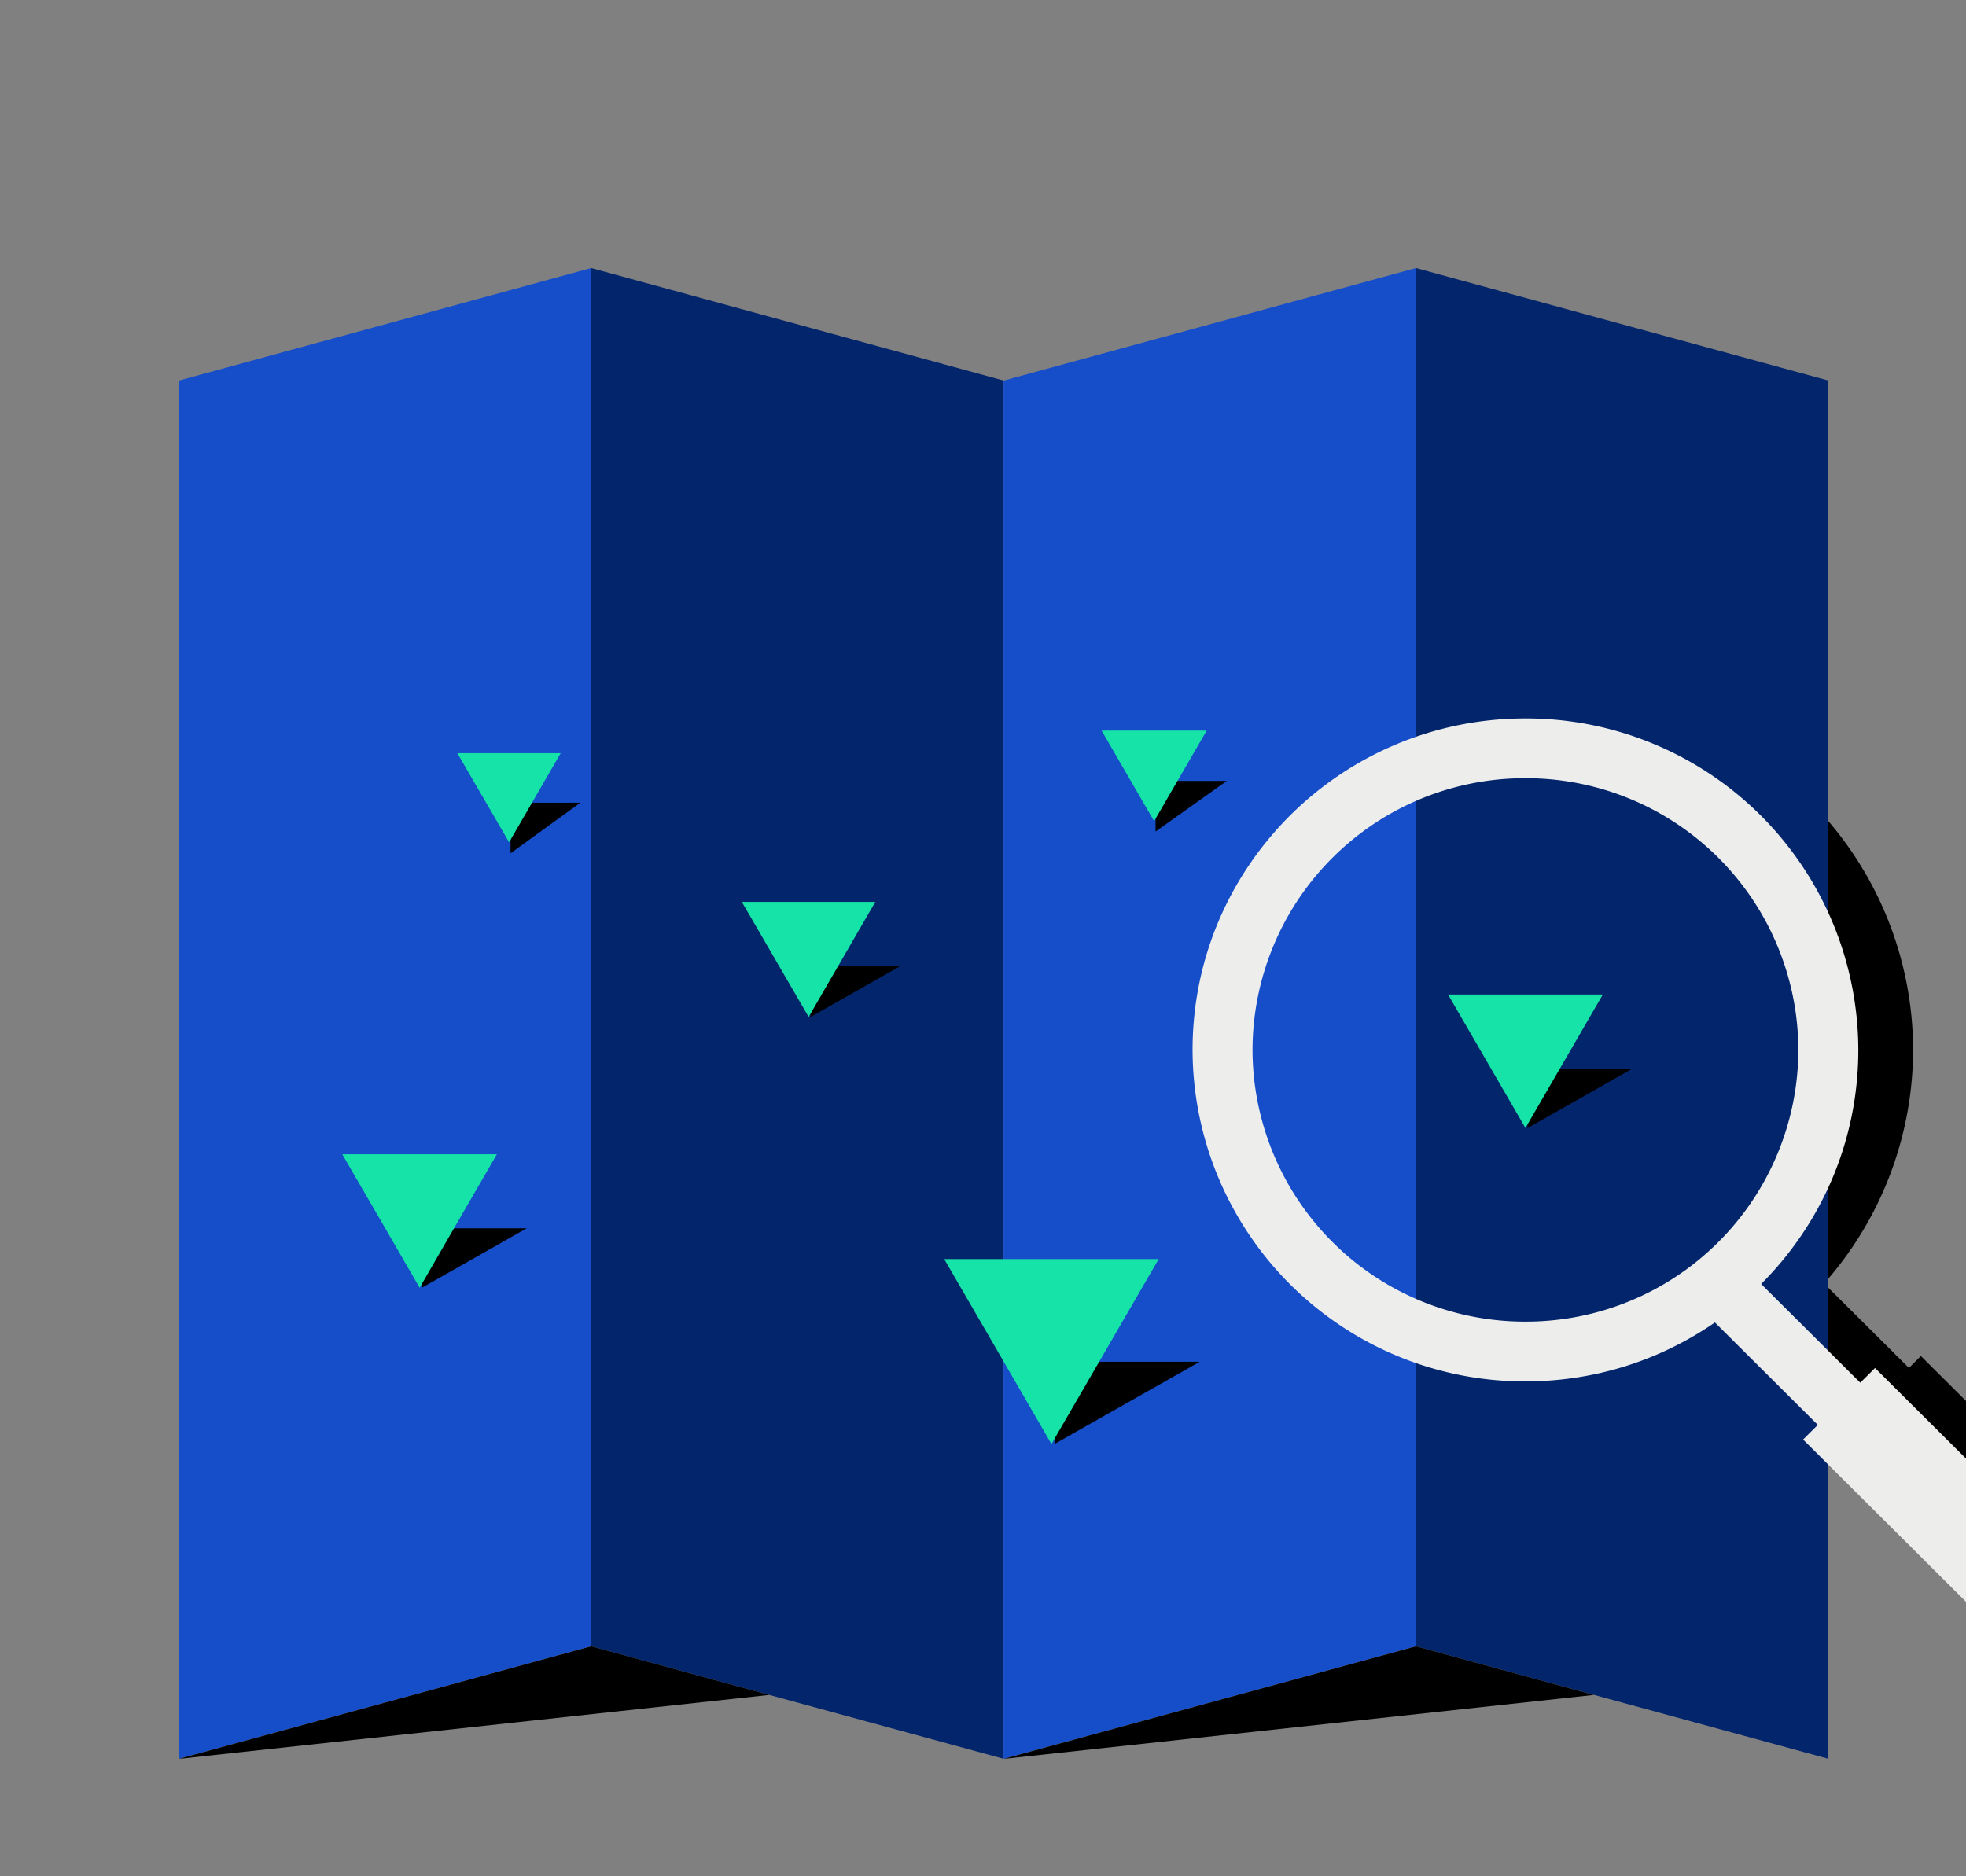 <svg xmlns="http://www.w3.org/2000/svg" width="22" height="21" viewBox="0 0 22 21">
    <rect x="0" y="0" width="22" height="21" fill="#808080" stroke="none"/>
    <g fill="none" fill-rule="evenodd">
        <path fill="#000" fill-rule="nonzero" d="M21.361 15.31l-1.358-1.351-.804.801 1.357 1.352zM23.97 17.642l-2.475-2.465-1.073 1.069 2.474 2.464z"/>
        <path fill="#000" fill-rule="nonzero" d="M20.27 11.75a2.815 2.815 0 0 0-2.82-2.809 2.815 2.815 0 0 0-2.821 2.81 2.815 2.815 0 0 0 2.82 2.81 2.815 2.815 0 0 0 2.821-2.81zm1.138 0a3.95 3.95 0 0 1-3.959 3.943 3.95 3.95 0 0 1-3.958-3.942 3.95 3.95 0 0 1 3.958-3.943 3.95 3.95 0 0 1 3.959 3.943z"/>
        <path fill="#164DC8" d="M6.615 3L2 4.26v15.425l4.615-1.26z"/>
        <path fill="#03256B" d="M6.615 3v15.426l4.615 1.259V4.259z"/>
        <path fill="#164DC8" d="M15.845 3L11.23 4.26v15.425l4.615-1.26z"/>
        <path fill="#03256B" d="M15.845 3v15.426l4.615 1.259V4.259z"/>
        <path fill="#EDEDEC" fill-rule="nonzero" d="M20.124 11.75a3.048 3.048 0 0 0-3.054-3.04 3.047 3.047 0 0 0-3.054 3.04 3.048 3.048 0 0 0 3.054 3.042 3.048 3.048 0 0 0 3.054-3.041zm.671 0c0 2.05-1.668 3.711-3.725 3.711a3.718 3.718 0 0 1-3.725-3.71c0-2.05 1.668-3.71 3.725-3.71a3.718 3.718 0 0 1 3.725 3.71z"/>
        <path fill="#000" d="M9.07 11.382v-.573h1.01l-.505.287z"/>
        <path fill="#16E3A7" d="M9.049 11.382l-.374-.644-.374-.644h1.494l-.373.644z"/>
        <path fill="#000" d="M12.931 9.307V8.74h.797l-.398.283z"/>
        <path fill="#16E3A7" d="M12.915 9.191l-.294-.507-.294-.507h1.176l-.294.507z"/>
        <path fill="#000" d="M11.8 16.162v-.921h1.625l-.812.46z"/>
        <path fill="#16E3A7" d="M11.766 16.162l-.6-1.035-.6-1.035h2.4l-.6 1.035z"/>
        <path fill="#000" d="M4.72 14.413v-.665h1.173l-.587.333z"/>
        <path fill="#16E3A7" d="M4.696 14.413l-.433-.748-.433-.746H5.56l-.432.746z"/>
        <path fill="#000" d="M5.713 9.55v-.566h.782l-.391.283z"/>
        <path fill="#16E3A7" d="M5.697 9.427l-.29-.499-.289-.498h1.156l-.288.498z"/>
        <path fill="#000" d="M17.094 12.625v-.665h1.173l-.586.333z"/>
        <path fill="#16E3A7" d="M17.07 12.625l-.433-.747-.433-.747h1.732l-.433.747z"/>
        <path fill="#000" d="M8.607 18.97l-1.992-.544L2 19.686M17.836 18.97l-1.991-.544-4.615 1.26"/>
        <path fill="#EDEDEC" fill-rule="nonzero" d="M23.456 17.775l-2.474-2.464-.805.801 2.474 2.464z"/>
        <path fill="#EDEDEC" fill-rule="nonzero" d="M23.266 17.915l-3.807-3.792-.475.473 3.808 3.792z"/>
    </g>
</svg>

